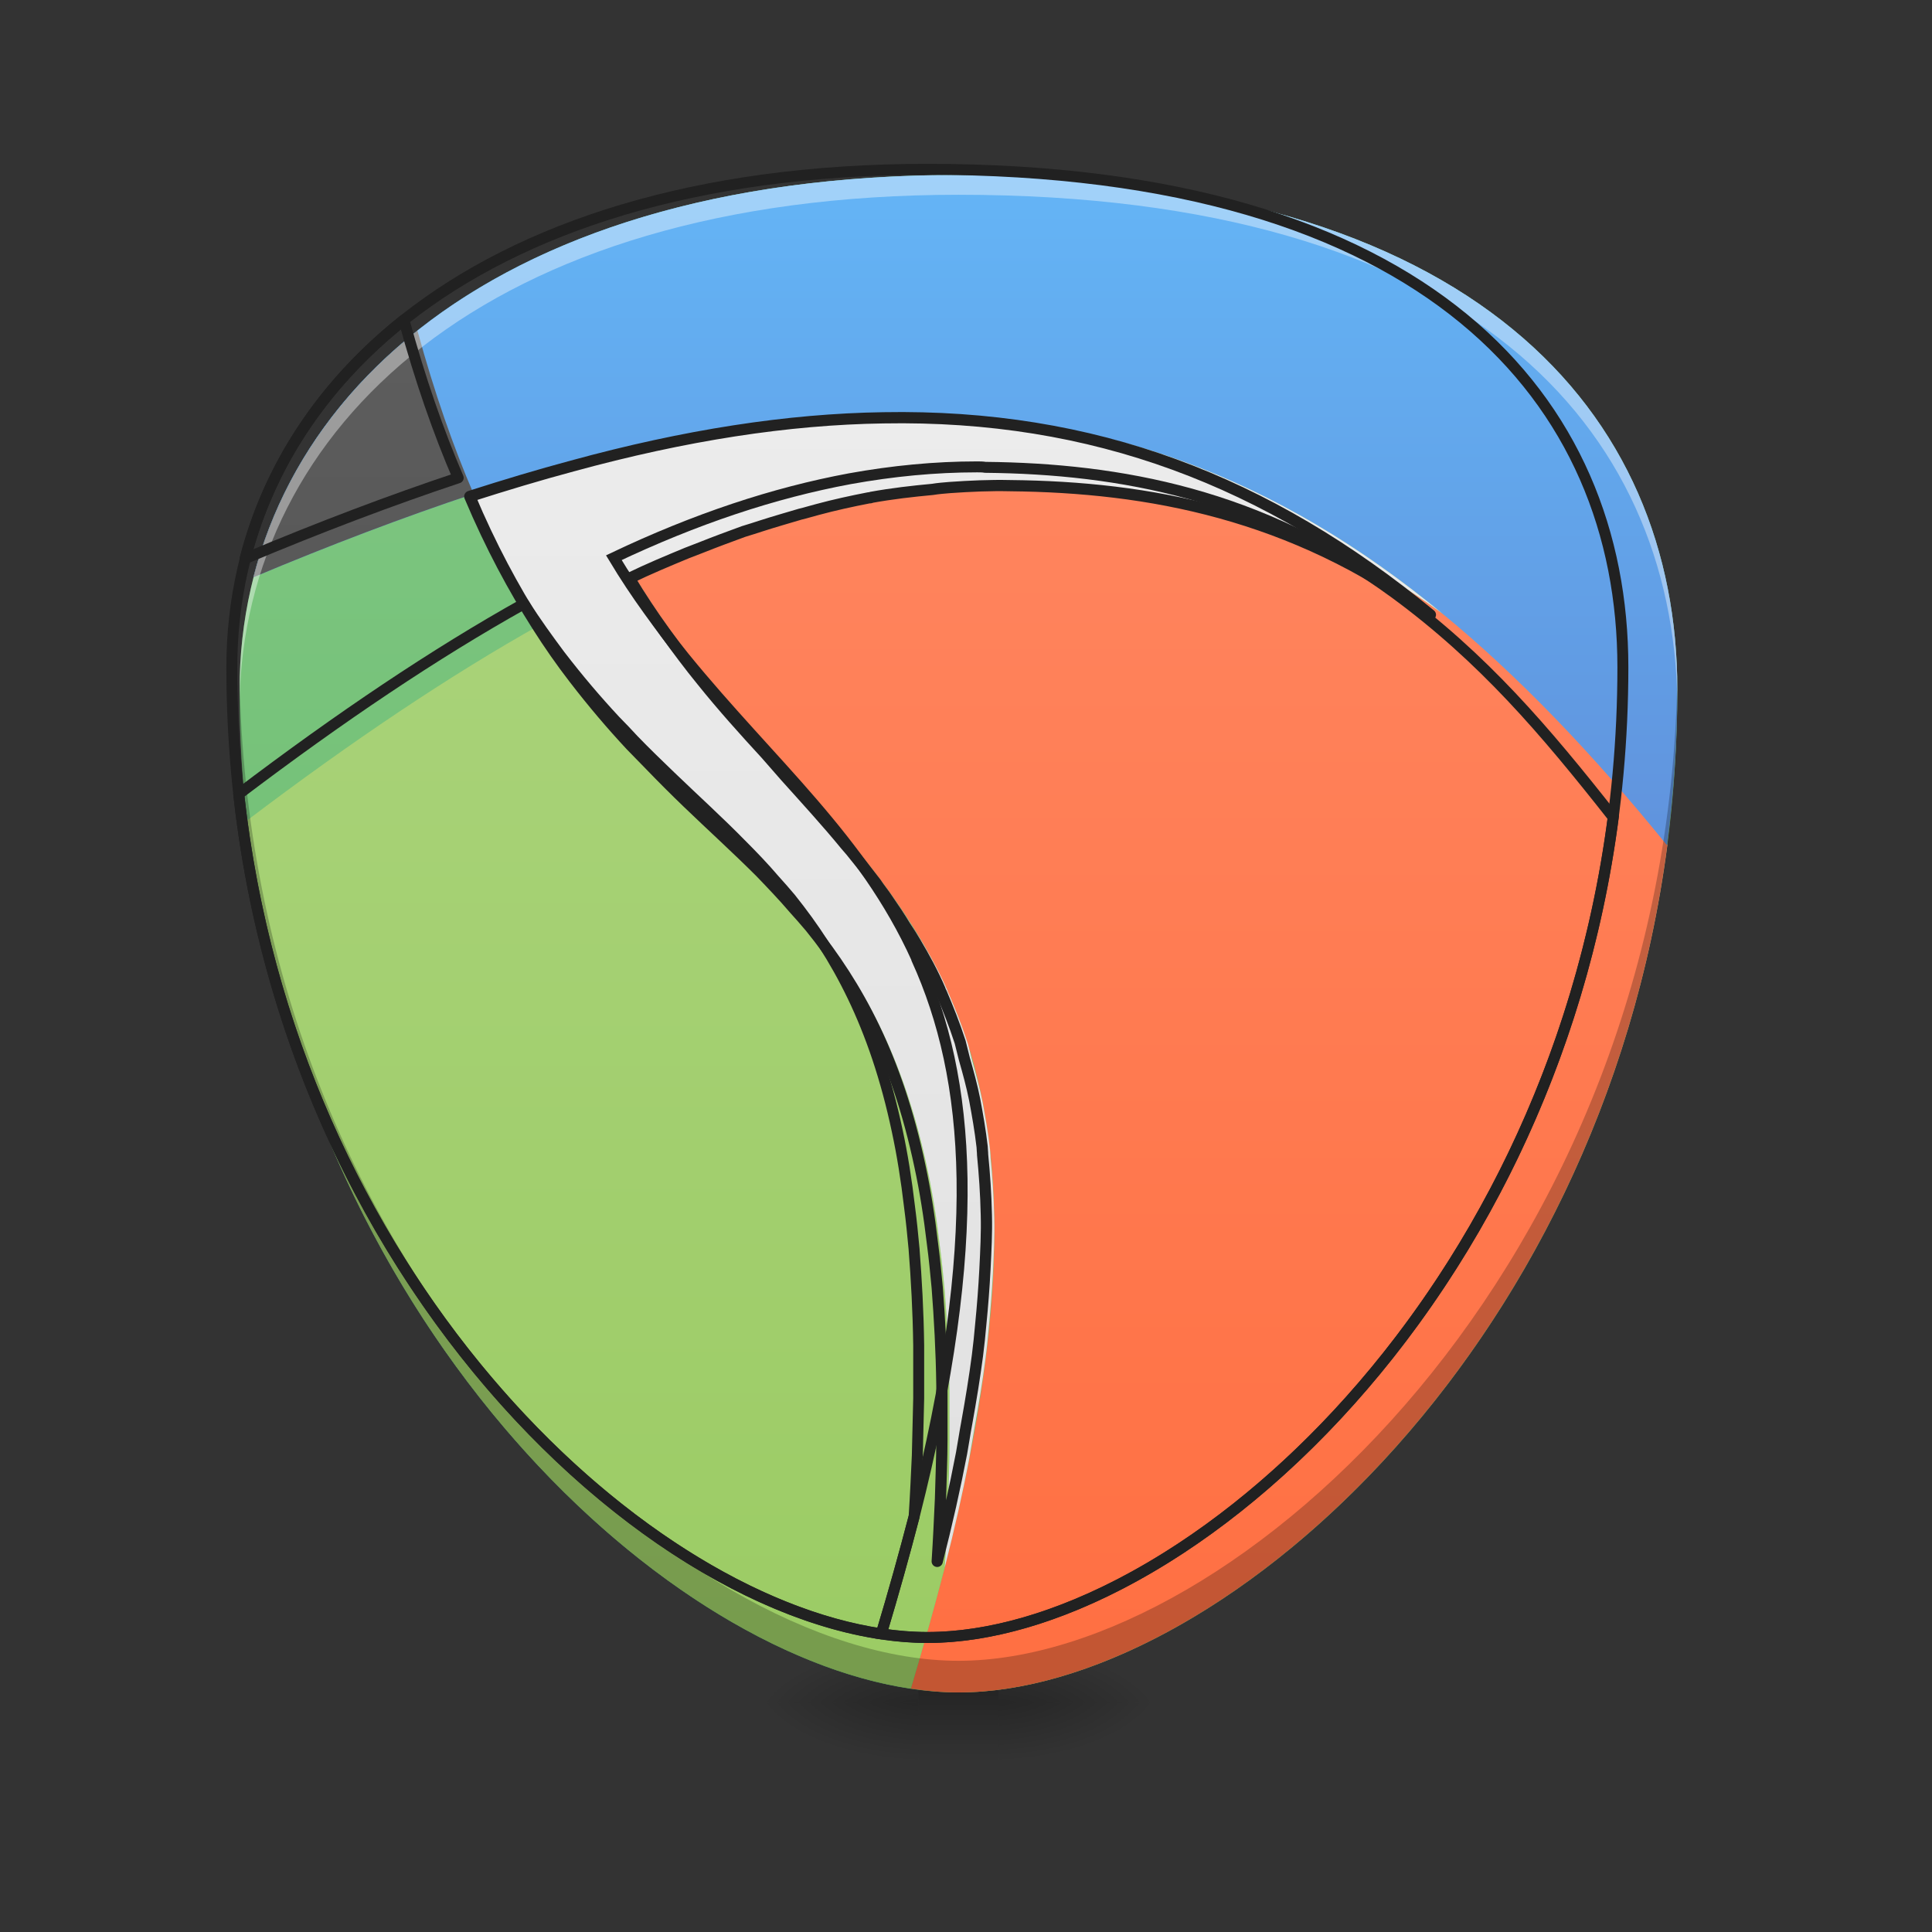 <?xml version="1.0" encoding="UTF-8"?>
<svg xmlns="http://www.w3.org/2000/svg" xmlns:xlink="http://www.w3.org/1999/xlink" width="16px" height="16px" viewBox="0 0 16 16" version="1.1">
<rect x="0" y="0" width="16" height="16" fill="#333333" stroke="none"/>
<defs>
<radialGradient id="radial0" gradientUnits="userSpaceOnUse" cx="450.909" cy="189.579" fx="450.909" fy="189.579" r="21.167" gradientTransform="matrix(0,-0.034,-0.07,-0,21.433,29.655)">
<stop offset="0" style="stop-color:rgb(0%,0%,0%);stop-opacity:0.314;"/>
<stop offset="0.222" style="stop-color:rgb(0%,0%,0%);stop-opacity:0.275;"/>
<stop offset="1" style="stop-color:rgb(0%,0%,0%);stop-opacity:0;"/>
</radialGradient>
<radialGradient id="radial1" gradientUnits="userSpaceOnUse" cx="450.909" cy="189.579" fx="450.909" fy="189.579" r="21.167" gradientTransform="matrix(-0,0.034,0.07,0,-5.558,-1.458)">
<stop offset="0" style="stop-color:rgb(0%,0%,0%);stop-opacity:0.314;"/>
<stop offset="0.222" style="stop-color:rgb(0%,0%,0%);stop-opacity:0.275;"/>
<stop offset="1" style="stop-color:rgb(0%,0%,0%);stop-opacity:0;"/>
</radialGradient>
<radialGradient id="radial2" gradientUnits="userSpaceOnUse" cx="450.909" cy="189.579" fx="450.909" fy="189.579" r="21.167" gradientTransform="matrix(-0,-0.034,0.07,-0,-5.558,29.655)">
<stop offset="0" style="stop-color:rgb(0%,0%,0%);stop-opacity:0.314;"/>
<stop offset="0.222" style="stop-color:rgb(0%,0%,0%);stop-opacity:0.275;"/>
<stop offset="1" style="stop-color:rgb(0%,0%,0%);stop-opacity:0;"/>
</radialGradient>
<radialGradient id="radial3" gradientUnits="userSpaceOnUse" cx="450.909" cy="189.579" fx="450.909" fy="189.579" r="21.167" gradientTransform="matrix(0,0.034,-0.07,0,21.433,-1.458)">
<stop offset="0" style="stop-color:rgb(0%,0%,0%);stop-opacity:0.314;"/>
<stop offset="0.222" style="stop-color:rgb(0%,0%,0%);stop-opacity:0.275;"/>
<stop offset="1" style="stop-color:rgb(0%,0%,0%);stop-opacity:0;"/>
</radialGradient>
<linearGradient id="linear0" gradientUnits="userSpaceOnUse" x1="255.323" y1="233.5" x2="255.323" y2="254.667" gradientTransform="matrix(0.007,0,0,0.027,6.232,7.714)">
<stop offset="0" style="stop-color:rgb(0%,0%,0%);stop-opacity:0.275;"/>
<stop offset="1" style="stop-color:rgb(0%,0%,0%);stop-opacity:0;"/>
</linearGradient>
<linearGradient id="linear1" gradientUnits="userSpaceOnUse" x1="254" y1="233.5" x2="254" y2="-168.667" gradientTransform="matrix(0.031,0,0,0.031,0,6.719)">
<stop offset="0" style="stop-color:rgb(40%,73.333%,41.569%);stop-opacity:1;"/>
<stop offset="1" style="stop-color:rgb(50.588%,78.039%,51.765%);stop-opacity:1;"/>
</linearGradient>
<linearGradient id="linear2" gradientUnits="userSpaceOnUse" x1="1160" y1="1695.118" x2="1160" y2="175.118" gradientTransform="matrix(0.008,0,0,0.008,0,0)">
<stop offset="0" style="stop-color:rgb(100%,43.922%,26.275%);stop-opacity:1;"/>
<stop offset="1" style="stop-color:rgb(100%,54.118%,39.608%);stop-opacity:1;"/>
</linearGradient>
<linearGradient id="linear3" gradientUnits="userSpaceOnUse" x1="960" y1="1695.118" x2="960" y2="175.118" gradientTransform="matrix(0.008,0,0,0.008,0,0)">
<stop offset="0" style="stop-color:rgb(36.078%,41.961%,75.294%);stop-opacity:1;"/>
<stop offset="1" style="stop-color:rgb(39.216%,70.98%,96.471%);stop-opacity:1;"/>
</linearGradient>
<linearGradient id="linear4" gradientUnits="userSpaceOnUse" x1="880" y1="1695.118" x2="880" y2="175.118" gradientTransform="matrix(0.008,0,0,0.008,0,0)">
<stop offset="0" style="stop-color:rgb(61.176%,80%,39.608%);stop-opacity:1;"/>
<stop offset="1" style="stop-color:rgb(68.235%,83.529%,50.588%);stop-opacity:1;"/>
</linearGradient>
<linearGradient id="linear5" gradientUnits="userSpaceOnUse" x1="680" y1="1695.118" x2="680" y2="175.118" gradientTransform="matrix(0.008,0,0,0.008,0,0)">
<stop offset="0" style="stop-color:rgb(25.882%,25.882%,25.882%);stop-opacity:1;"/>
<stop offset="1" style="stop-color:rgb(38.039%,38.039%,38.039%);stop-opacity:1;"/>
</linearGradient>
<linearGradient id="linear6" gradientUnits="userSpaceOnUse" x1="254" y1="233.5" x2="254" y2="-168.667" gradientTransform="matrix(0.031,0,0,0.031,0,6.719)">
<stop offset="0" style="stop-color:rgb(87.843%,87.843%,87.843%);stop-opacity:1;"/>
<stop offset="1" style="stop-color:rgb(93.333%,93.333%,93.333%);stop-opacity:1;"/>
</linearGradient>
</defs>
<g id="surface1">
<path style=" stroke:none;fill-rule:nonzero;fill:url(#radial0);" d="M 8.27 14.098 L 9.59 14.098 L 9.59 13.52 L 8.27 13.52 Z M 8.27 14.098 "/>
<path style=" stroke:none;fill-rule:nonzero;fill:url(#radial1);" d="M 7.605 14.098 L 6.285 14.098 L 6.285 14.676 L 7.605 14.676 Z M 7.605 14.098 "/>
<path style=" stroke:none;fill-rule:nonzero;fill:url(#radial2);" d="M 7.605 14.098 L 6.285 14.098 L 6.285 13.52 L 7.605 13.52 Z M 7.605 14.098 "/>
<path style=" stroke:none;fill-rule:nonzero;fill:url(#radial3);" d="M 8.27 14.098 L 9.59 14.098 L 9.59 14.676 L 8.27 14.676 Z M 8.27 14.098 "/>
<path style=" stroke:none;fill-rule:nonzero;fill:url(#linear0);" d="M 7.605 13.953 L 8.27 13.953 L 8.27 14.676 L 7.605 14.676 Z M 7.605 13.953 "/>
<path style=" stroke:none;fill-rule:nonzero;fill:url(#linear1);" d="M 7.938 1.449 C 3.969 1.449 1.984 3.434 1.984 5.711 C 1.984 10.672 5.621 14.016 7.938 14.016 C 10.254 14.016 13.891 10.672 13.891 5.711 C 13.891 3.434 12.238 1.449 7.938 1.449 Z M 7.938 1.449 "/>
<path style=" stroke:none;fill-rule:nonzero;fill:url(#linear2);" d="M 8.363 3.996 C 8.004 3.996 7.641 4.031 7.273 4.098 C 6.621 4.219 5.953 4.441 5.254 4.773 C 5.348 4.93 5.449 5.082 5.551 5.223 C 5.652 5.363 5.754 5.5 5.859 5.629 C 6.598 6.535 7.391 7.191 7.848 8.207 C 7.848 8.207 7.848 8.211 7.848 8.211 C 8.078 8.719 8.223 9.32 8.234 10.09 C 8.246 10.859 8.125 11.797 7.824 12.98 C 7.742 13.297 7.648 13.633 7.543 13.984 C 7.676 14.004 7.809 14.016 7.938 14.016 C 10.047 14.016 13.254 11.238 13.809 6.996 C 13.219 6.246 12.695 5.633 11.941 5.078 C 10.789 4.234 9.59 4.012 8.434 4 C 8.41 3.996 8.387 3.996 8.363 3.996 Z M 8.363 3.996 "/>
<path style=" stroke:none;fill-rule:nonzero;fill:url(#linear3);" d="M 7.938 1.449 C 4.52 1.449 2.574 2.918 2.098 4.781 C 2.738 4.512 3.348 4.281 3.922 4.09 C 4.215 3.996 4.5 3.91 4.777 3.836 C 7.793 3.02 9.953 3.445 11.941 5.078 C 12.574 5.598 13.188 6.238 13.805 7 C 13.859 6.586 13.891 6.152 13.891 5.711 C 13.891 3.434 12.238 1.449 7.938 1.449 Z M 7.938 1.449 "/>
<path style=" stroke:none;fill-rule:nonzero;fill:url(#linear4);" d="M 4.484 5.168 C 3.723 5.594 2.914 6.137 2.043 6.797 C 2.496 10.895 5.414 13.668 7.543 13.984 C 7.648 13.633 7.742 13.297 7.824 12.98 C 7.836 12.801 7.844 12.625 7.852 12.457 C 7.855 12.289 7.859 12.125 7.863 11.969 C 7.863 11.812 7.863 11.66 7.863 11.516 C 7.859 11.223 7.844 10.949 7.824 10.699 L 7.824 10.695 C 7.812 10.57 7.801 10.449 7.785 10.332 C 7.758 10.098 7.723 9.879 7.68 9.68 C 7.488 8.773 7.16 8.18 6.766 7.688 C 6.719 7.633 6.676 7.582 6.629 7.531 C 6.539 7.426 6.441 7.324 6.344 7.227 C 6.152 7.031 5.945 6.844 5.738 6.645 C 5.633 6.543 5.527 6.441 5.422 6.332 C 5.371 6.277 5.32 6.223 5.266 6.168 C 5.105 5.996 4.949 5.812 4.793 5.609 C 4.691 5.473 4.586 5.328 4.484 5.168 Z M 4.484 5.168 "/>
<path style=" stroke:none;fill-rule:nonzero;fill:url(#linear5);" d="M 3.457 2.738 C 2.75 3.301 2.297 4.008 2.098 4.781 C 2.738 4.512 3.348 4.281 3.922 4.09 C 3.754 3.699 3.598 3.254 3.457 2.738 Z M 3.457 2.738 "/>
<path style=" stroke:none;fill-rule:nonzero;fill:url(#linear6);" d="M 7.375 3.434 C 6.578 3.445 5.719 3.578 4.777 3.836 C 4.5 3.91 4.215 3.996 3.922 4.09 C 4.098 4.508 4.289 4.859 4.484 5.168 C 4.586 5.328 4.688 5.473 4.793 5.609 C 4.949 5.812 5.105 5.996 5.266 6.168 C 5.32 6.223 5.371 6.277 5.426 6.332 C 5.531 6.441 5.633 6.543 5.738 6.645 C 5.945 6.844 6.152 7.031 6.348 7.227 C 6.441 7.324 6.539 7.426 6.629 7.531 C 6.676 7.582 6.719 7.633 6.766 7.688 C 7.16 8.176 7.488 8.773 7.68 9.68 C 7.723 9.879 7.758 10.098 7.785 10.332 C 7.801 10.449 7.812 10.57 7.824 10.695 C 7.844 10.949 7.859 11.223 7.863 11.516 C 7.863 11.66 7.863 11.812 7.863 11.969 C 7.863 12.125 7.855 12.289 7.852 12.457 C 7.844 12.629 7.836 12.801 7.824 12.98 C 7.906 12.66 7.973 12.363 8.027 12.078 C 8.043 11.992 8.055 11.91 8.07 11.828 C 8.105 11.633 8.137 11.441 8.16 11.262 C 8.172 11.172 8.18 11.09 8.188 11.004 C 8.203 10.848 8.215 10.691 8.223 10.543 C 8.23 10.387 8.238 10.234 8.234 10.09 C 8.23 9.91 8.219 9.746 8.203 9.586 C 8.203 9.562 8.199 9.539 8.199 9.52 C 8.184 9.383 8.16 9.25 8.137 9.125 C 8.113 9.008 8.082 8.895 8.051 8.785 C 8.039 8.738 8.027 8.691 8.016 8.645 C 7.969 8.5 7.914 8.363 7.859 8.234 C 7.855 8.227 7.852 8.219 7.848 8.211 C 7.848 8.211 7.848 8.207 7.848 8.207 C 7.789 8.07 7.719 7.941 7.645 7.816 C 7.617 7.77 7.59 7.727 7.559 7.68 C 7.512 7.602 7.461 7.527 7.41 7.453 C 7.379 7.406 7.344 7.363 7.312 7.316 C 7.254 7.242 7.199 7.168 7.141 7.098 C 7.117 7.066 7.09 7.035 7.062 7.004 C 6.902 6.809 6.73 6.621 6.559 6.43 C 6.504 6.367 6.449 6.305 6.395 6.242 C 6.215 6.047 6.035 5.848 5.859 5.629 C 5.754 5.5 5.652 5.363 5.551 5.223 C 5.449 5.082 5.348 4.93 5.254 4.773 C 5.414 4.695 5.574 4.629 5.734 4.562 C 5.773 4.547 5.816 4.531 5.855 4.516 C 5.973 4.469 6.09 4.426 6.207 4.383 C 6.258 4.367 6.309 4.352 6.355 4.336 C 6.465 4.301 6.574 4.27 6.68 4.238 C 6.73 4.227 6.777 4.211 6.824 4.199 C 6.969 4.16 7.113 4.129 7.254 4.102 C 7.262 4.102 7.27 4.102 7.273 4.098 C 7.445 4.066 7.617 4.047 7.785 4.031 C 7.832 4.023 7.883 4.02 7.93 4.016 C 8.098 4.004 8.266 3.996 8.434 4 C 9.59 4.012 10.789 4.234 11.941 5.078 C 10.578 3.957 9.129 3.402 7.375 3.434 Z M 7.375 3.434 "/>
<path style=" stroke:none;fill-rule:nonzero;fill:rgb(100%,100%,100%);fill-opacity:0.392;" d="M 7.938 1.449 C 3.969 1.449 1.984 3.434 1.984 5.711 C 1.984 5.742 1.984 5.777 1.984 5.812 C 2.023 3.562 4.008 1.613 7.938 1.613 C 12.195 1.613 13.855 3.559 13.891 5.809 C 13.891 5.773 13.891 5.742 13.891 5.711 C 13.891 3.434 12.238 1.449 7.938 1.449 Z M 7.938 1.449 "/>
<path style=" stroke:none;fill-rule:nonzero;fill:rgb(0%,0%,0%);fill-opacity:0.235;" d="M 13.891 5.602 C 13.816 10.477 10.23 13.754 7.938 13.754 C 5.648 13.754 2.062 10.48 1.984 5.605 C 1.984 5.641 1.984 5.676 1.984 5.711 C 1.984 10.672 5.621 14.016 7.938 14.016 C 10.254 14.016 13.891 10.672 13.891 5.711 C 13.891 5.672 13.891 5.637 13.891 5.602 Z M 13.891 5.602 "/>
<path style="fill:none;stroke-width:11.339;stroke-linecap:square;stroke-linejoin:round;stroke:rgb(12.941%,12.941%,12.941%);stroke-opacity:1;stroke-miterlimit:4;" d="M 960 175.276 C 480 175.276 240 415.276 240 690.709 C 240 1290.709 679.843 1695.118 960 1695.118 C 1240.158 1695.118 1680 1290.709 1680 690.709 C 1680 415.276 1480.158 175.276 960 175.276 Z M 960 175.276 " transform="matrix(0.008,0,0,0.008,0,0)"/>
<path style="fill:none;stroke-width:3;stroke-linecap:round;stroke-linejoin:round;stroke:rgb(12.941%,12.941%,12.941%);stroke-opacity:1;stroke-miterlimit:4;" d="M 236 -105.125 C 210.5 -104.75 183 -100.5 152.875 -92.25 C 144 -89.875 134.875 -87.125 125.5 -84.125 C 131.125 -70.75 137.25 -59.5 143.5 -49.625 C 146.75 -44.5 150 -39.875 153.375 -35.5 C 158.375 -29 163.375 -23.125 168.5 -17.625 C 170.25 -15.875 171.875 -14.125 173.625 -12.375 C 177 -8.875 180.25 -5.625 183.625 -2.375 C 190.25 4 196.875 10 203.125 16.25 C 206.125 19.375 209.25 22.625 212.125 26 C 213.625 27.625 215 29.25 216.5 31 C 229.125 46.625 239.625 65.75 245.75 94.75 C 247.125 101.125 248.25 108.125 249.125 115.625 C 249.625 119.375 250 123.25 250.375 127.25 C 251 135.375 251.5 144.125 251.625 153.5 C 251.625 158.125 251.625 163 251.625 168 C 251.625 173 251.375 178.25 251.25 183.625 C 251 189.125 250.75 194.625 250.375 200.375 C 253 190.125 255.125 180.625 256.875 171.5 C 257.375 168.75 257.75 166.125 258.25 163.5 C 259.375 157.25 260.375 151.125 261.125 145.375 C 261.5 142.5 261.75 139.875 262 137.125 C 262.5 132.125 262.875 127.125 263.125 122.375 C 263.375 117.375 263.625 112.5 263.5 107.875 C 263.375 102.125 263 96.875 262.5 91.75 C 262.5 91 262.375 90.25 262.375 89.625 C 261.875 85.25 261.125 81 260.375 77 C 259.625 73.25 258.625 69.625 257.625 66.125 C 257.25 64.625 256.875 63.125 256.5 61.625 C 255 57 253.25 52.625 251.5 48.5 C 251.375 48.25 251.25 48 251.125 47.75 C 251.125 47.75 251.125 47.625 251.125 47.625 C 249.25 43.25 247 39.125 244.625 35.125 C 243.75 33.625 242.875 32.25 241.875 30.75 C 240.375 28.25 238.75 25.875 237.125 23.5 C 236.125 22 235 20.625 234 19.125 C 232.125 16.75 230.375 14.375 228.5 12.125 C 227.75 11.125 226.875 10.125 226 9.125 C 220.875 2.875 215.375 -3.125 209.875 -9.25 C 208.125 -11.25 206.375 -13.25 204.625 -15.25 C 198.875 -21.5 193.125 -27.875 187.5 -34.875 C 184.125 -39 180.875 -43.375 177.625 -47.875 C 174.375 -52.375 171.125 -57.25 168.125 -62.25 C 173.25 -64.75 178.375 -66.875 183.5 -69 C 184.75 -69.5 186.125 -70 187.375 -70.5 C 191.125 -72 194.875 -73.375 198.625 -74.75 C 200.25 -75.25 201.875 -75.75 203.375 -76.25 C 206.875 -77.375 210.375 -78.375 213.75 -79.375 C 215.375 -79.75 216.875 -80.25 218.375 -80.625 C 223 -81.875 227.625 -82.875 232.125 -83.75 C 232.375 -83.75 232.625 -83.75 232.75 -83.875 C 238.25 -84.875 243.75 -85.5 249.125 -86 C 250.625 -86.25 252.25 -86.375 253.75 -86.5 C 259.125 -86.875 264.5 -87.125 269.875 -87 C 306.875 -86.625 345.25 -79.5 382.125 -52.5 C 338.5 -88.375 292.125 -106.125 236 -105.125 Z M 236 -105.125 " transform="matrix(0.031,0,0,0.031,0,6.719)"/>
<path style="fill:none;stroke-width:11.339;stroke-linecap:butt;stroke-linejoin:miter;stroke:rgb(12.941%,12.941%,12.941%);stroke-opacity:1;stroke-miterlimit:4;" d="M 1011.496 483.307 C 968.032 483.307 924.095 487.559 879.685 495.591 C 800.787 510.236 720 537.165 635.433 577.323 C 646.772 596.221 659.055 614.646 671.339 631.654 C 683.622 648.661 695.906 665.197 708.661 680.787 C 797.953 790.394 893.858 869.764 949.134 992.598 C 949.134 992.598 949.134 993.071 949.134 993.071 C 977.008 1054.488 994.488 1127.244 995.906 1220.315 C 997.323 1313.386 982.677 1426.772 946.299 1569.921 C 936.378 1608.189 925.039 1648.819 912.284 1691.339 C 928.347 1693.701 944.409 1695.118 960 1695.118 C 1215.118 1695.118 1602.992 1359.213 1670.079 846.142 C 1598.74 755.433 1535.433 681.26 1444.252 614.173 C 1304.882 512.126 1159.843 485.197 1020 483.78 C 1017.165 483.307 1014.331 483.307 1011.496 483.307 Z M 1011.496 483.307 " transform="matrix(0.008,0,0,0.008,0,0)"/>
<path style="fill:none;stroke-width:11.339;stroke-linecap:round;stroke-linejoin:round;stroke:rgb(12.941%,12.941%,12.941%);stroke-opacity:1;stroke-miterlimit:4;" d="M 542.362 625.039 C 450.236 676.535 352.441 742.205 247.087 822.047 C 301.89 1317.638 654.803 1653.071 912.284 1691.339 C 925.039 1648.819 936.378 1608.189 946.299 1569.921 C 947.717 1548.189 948.661 1526.929 949.606 1506.614 C 950.079 1486.299 950.551 1466.457 951.024 1447.559 C 951.024 1428.661 951.024 1410.236 951.024 1392.756 C 950.551 1357.323 948.661 1324.252 946.299 1294.016 L 946.299 1293.543 C 944.882 1278.425 943.465 1263.78 941.575 1249.606 C 938.268 1221.26 934.016 1194.803 928.819 1170.709 C 905.669 1061.102 865.984 989.291 818.268 929.764 C 812.598 923.15 807.402 917.008 801.732 910.866 C 790.866 898.11 779.055 885.827 767.244 874.016 C 744.095 850.394 719.055 827.717 694.016 803.622 C 681.26 791.339 668.504 779.055 655.748 765.827 C 649.606 759.213 643.465 752.598 636.85 745.984 C 617.48 725.197 598.583 702.992 579.685 678.425 C 567.402 661.89 554.646 644.409 542.362 625.039 Z M 542.362 625.039 " transform="matrix(0.008,0,0,0.008,0,0)"/>
<path style="fill:none;stroke-width:11.339;stroke-linecap:round;stroke-linejoin:round;stroke:rgb(12.941%,12.941%,12.941%);stroke-opacity:1;stroke-miterlimit:4;" d="M 418.11 331.181 C 332.598 399.213 277.795 484.724 253.701 578.268 C 331.181 545.669 404.882 517.795 474.331 494.646 C 454.016 447.402 435.118 393.543 418.11 331.181 Z M 418.11 331.181 " transform="matrix(0.008,0,0,0.008,0,0)"/>
</g>
</svg>
